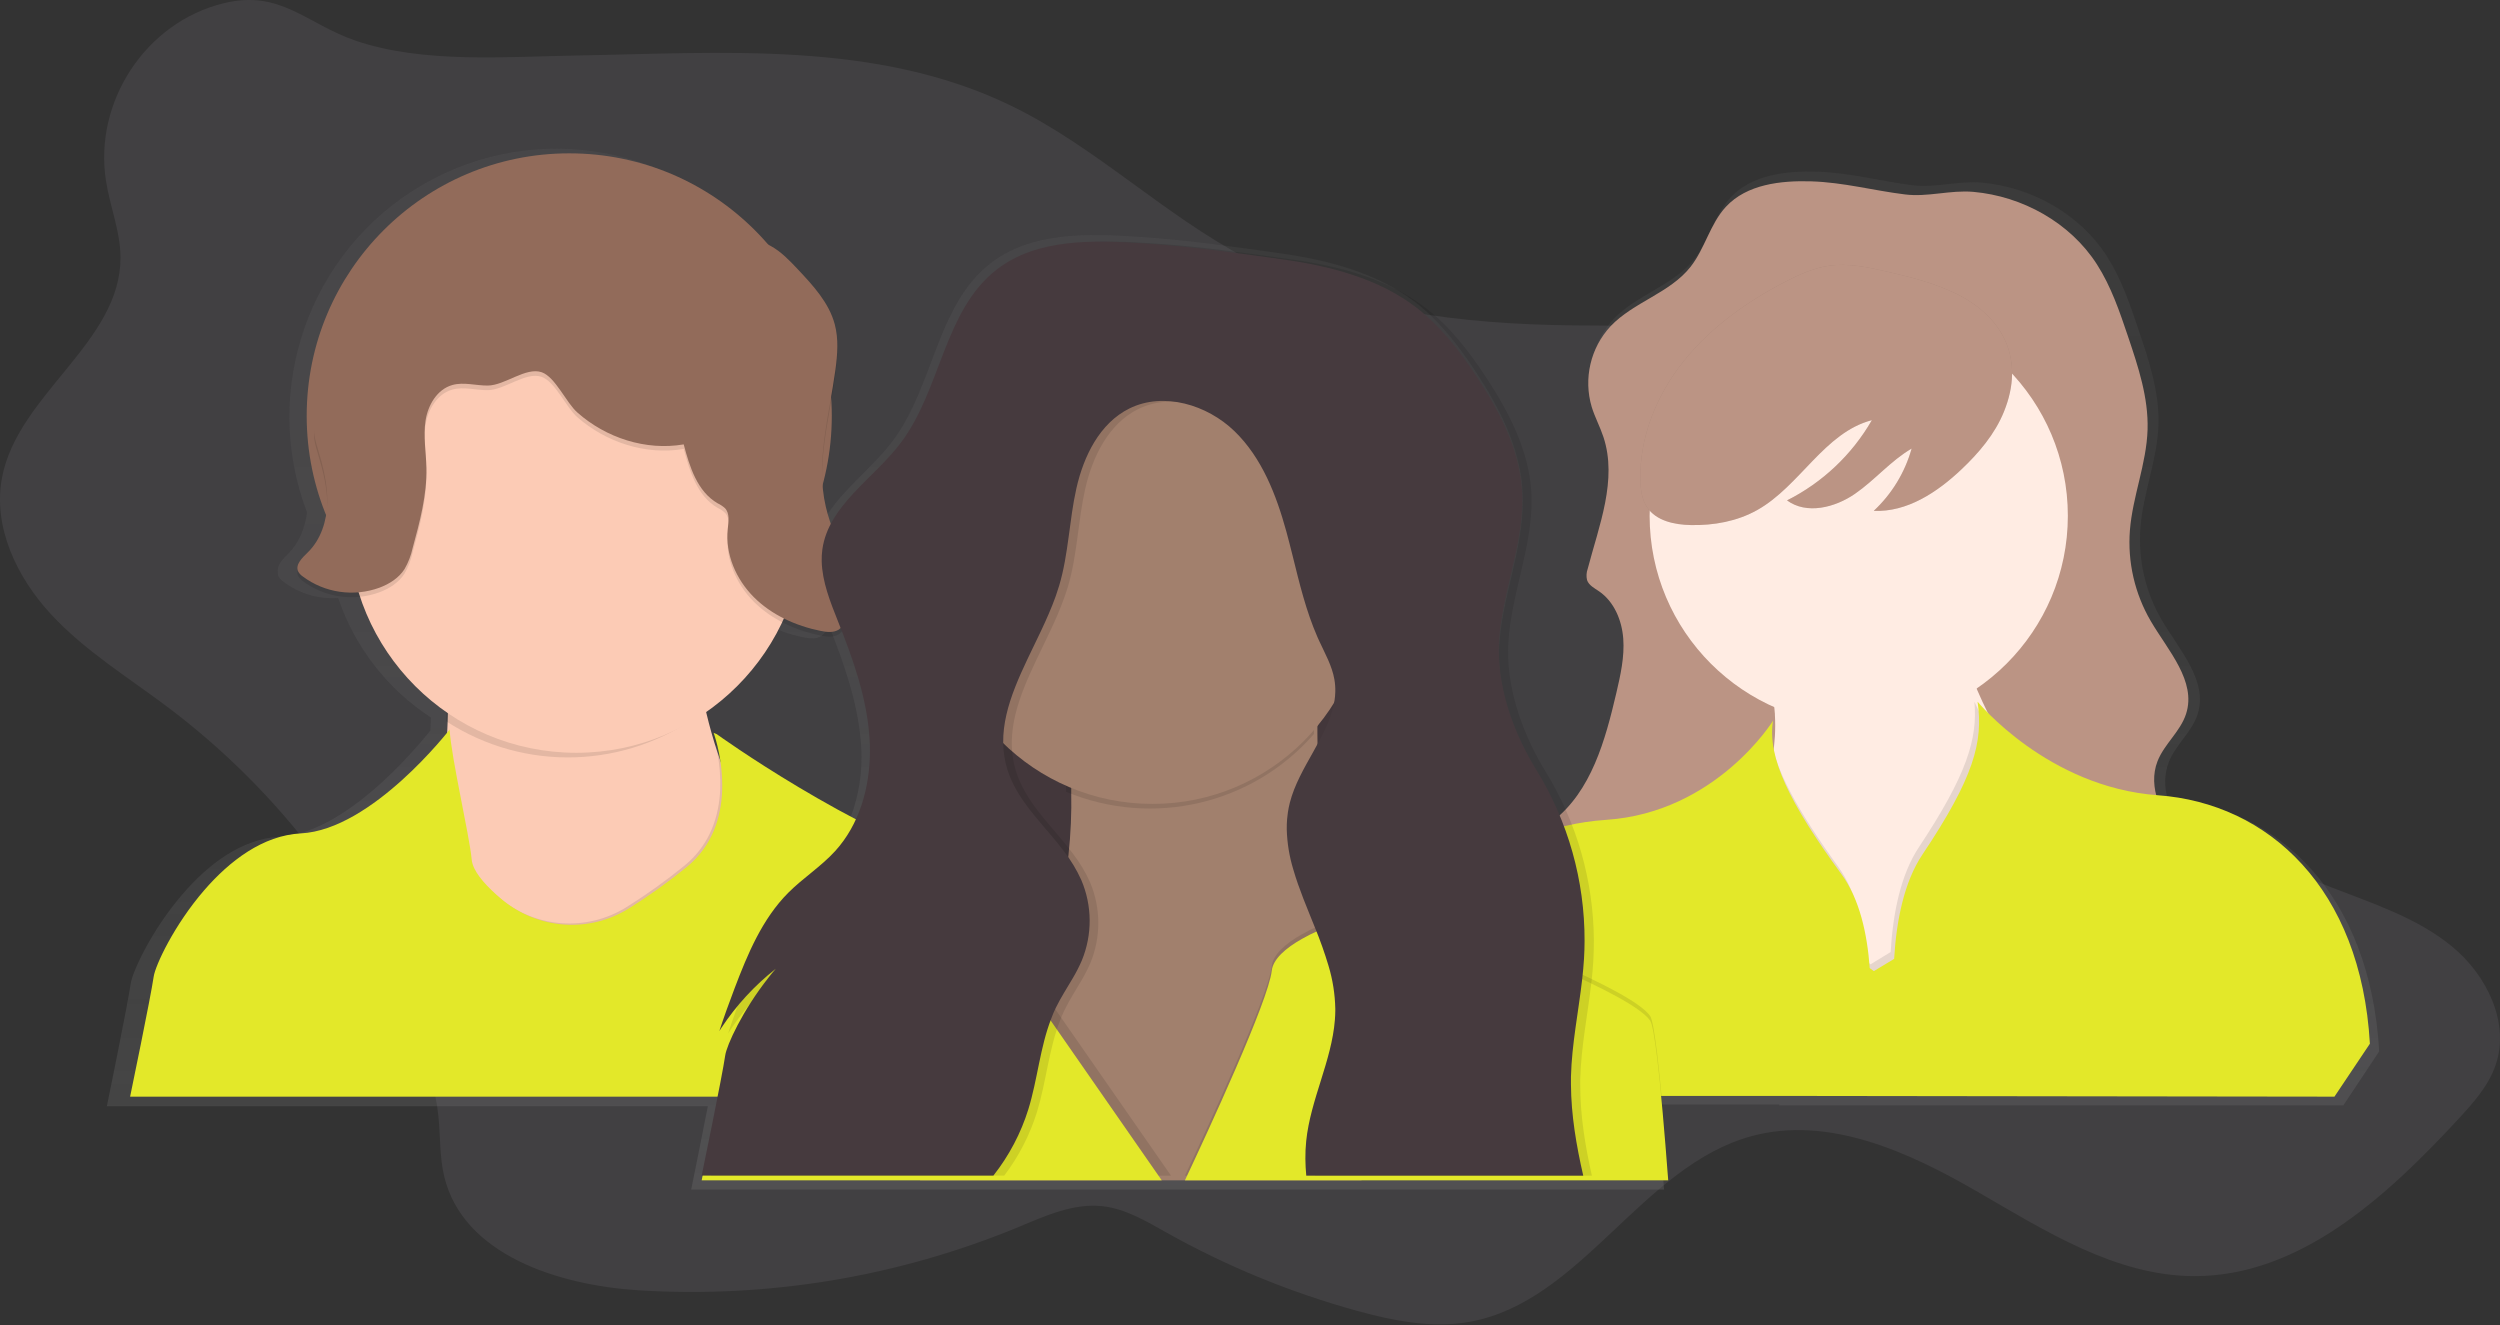 <svg width="400" height="212" viewBox="0 0 400 212" fill="none" xmlns="http://www.w3.org/2000/svg">
<rect x="0" y="0" width="400" height="212" fill="#333333" stroke="none"/>
<path opacity="0.1" d="M16.961 28.968C17.609 33.073 19.265 37.038 19.28 41.189C19.334 54.755 2.848 63.087 0.324 76.416C-1.174 84.324 2.707 92.404 8.18 98.303C13.652 104.202 20.63 108.454 27.057 113.307C44.838 126.758 58.544 144.859 66.657 165.607C68.281 169.777 69.678 174.076 70.138 178.526C70.473 181.761 70.315 185.072 71.075 188.231C74.081 200.773 89.325 205.64 102.214 206.452C122.973 207.739 143.753 204.274 162.967 196.323C167.287 194.525 171.748 192.484 176.385 192.991C180.094 193.397 183.402 195.399 186.657 197.221C196.242 202.592 206.443 206.785 217.037 209.709C222.906 211.326 229.066 212.556 235.061 211.506C253.062 208.336 262.629 186.538 280.292 181.772C292.512 178.476 305.228 184.234 316.188 190.557C327.147 196.88 338.459 204.162 351.111 204.18C367.99 204.202 381.865 191.449 393.315 179.069C395.716 176.47 398.157 173.753 399.302 170.406C401.624 163.612 397.862 155.981 392.299 151.416C386.737 146.851 379.723 144.586 373.023 141.977C361.666 137.553 350.828 131.903 340.702 125.126C334.15 120.74 327.802 115.78 323.32 109.31C319.464 103.731 317.149 97.264 314.564 90.995C308.897 77.268 300.882 63.317 287.5 56.876C276.573 51.614 263.881 52.203 251.752 52.063C233.88 51.865 215.554 49.719 199.709 41.466C186.326 34.496 175.334 23.493 161.753 16.905C140.151 6.434 115.456 8.486 92.18 8.882C80.994 9.072 67.698 10.186 56.954 6.527C49.008 3.821 44.918 -1.712 35.791 0.517C23.309 3.554 14.966 16.304 16.961 28.968Z" fill="#C0BCCF"/>
<path d="M346.814 127.716C346.249 125.839 346.308 123.828 346.983 121.987C348.062 119.184 350.691 117.161 351.615 114.296C353.334 108.975 348.702 103.993 345.861 99.171C343.254 94.696 342.073 89.528 342.476 84.36C342.918 78.811 345.181 73.504 345.353 67.941C345.508 62.757 343.836 57.714 342.185 52.801C340.822 48.741 339.433 44.634 337.128 41.028C332.768 34.212 325.025 29.927 317.062 29.219C313.303 28.883 309.627 30.111 305.934 29.631C300.805 28.966 295.956 27.63 290.727 27.464C285.76 27.316 280.267 27.948 276.883 31.604C274.297 34.403 273.47 38.446 271.103 41.437C267.744 45.681 261.87 47.137 258.155 51.067C254.889 54.601 253.723 59.605 255.087 64.228C255.601 65.904 256.443 67.461 256.99 69.126C259.288 76.084 256.27 83.525 254.447 90.62C254.241 91.2 254.204 91.826 254.339 92.426C254.627 93.293 255.533 93.749 256.285 94.261C258.745 95.945 260 98.994 260.241 101.974C260.482 104.954 259.795 107.924 259.119 110.835C257.396 118.237 255.242 126.167 249.562 131.09C248.531 128.62 247.312 126.234 245.915 123.952C242.441 118.295 239.869 111.309 239.826 104.622C239.824 104.602 239.824 104.581 239.826 104.561C239.826 104.199 239.844 103.838 239.866 103.477C240.315 95.587 243.711 87.976 243.635 80.122C243.635 79.487 243.617 78.85 243.581 78.211C243.139 71.489 239.923 65.272 236.237 59.643C233.485 55.442 230.385 51.385 226.414 48.325C220.275 43.633 212.473 41.596 204.809 40.519C197.144 39.443 190.17 38.431 182.444 37.911C174.136 37.351 164.993 37.037 158.426 42.173C149.862 48.871 149.387 61.807 142.859 70.513C138.975 75.693 132.788 79.696 130.742 85.581C130.188 84.137 129.727 82.659 129.361 81.156C129.339 81.054 129.318 80.957 129.296 80.856C131.764 73.755 132.338 66.129 130.961 58.737C131.124 57.539 131.207 56.333 131.209 55.124C131.25 53.809 131.108 52.495 130.789 51.219C129.864 47.701 127.314 44.886 124.851 42.217C123.954 41.198 122.98 40.25 121.937 39.381C108.621 23.177 85.576 19.048 67.503 29.629C49.429 40.21 41.649 62.384 49.126 82.008C48.809 84.472 47.86 86.867 46.115 88.604C45.32 89.395 44.292 90.385 44.464 91.397C44.411 91.685 44.451 91.983 44.579 92.246C44.756 92.561 45.002 92.832 45.299 93.037C47.815 94.968 50.949 95.906 54.107 95.674C56.772 103.541 61.997 110.278 68.94 114.798C68.94 115.039 68.931 115.273 68.915 115.499C68.915 115.9 68.882 116.297 68.864 116.702C68.864 116.792 68.864 116.883 68.864 116.973C68.864 116.94 68.864 116.904 68.864 116.868C68.864 116.832 56.341 133.265 44.766 133.876C38.587 134.201 33.196 138.388 29.11 143.174C24.204 148.918 21.176 155.521 20.917 157.349C20.438 160.702 17.101 176.994 17.101 176.994H113.255C112.118 182.86 110.586 190.335 110.586 190.335H266.248C265.888 185.31 265.489 180.664 265.118 176.73H284.688L284.666 176.849H374.943L380.669 168.219C379.249 143.073 364.481 129.248 346.814 127.716ZM122.056 99.626C124.087 100.723 126.269 101.512 128.53 101.967C129.512 102.169 130.609 102.296 131.447 101.743C132.002 101.321 132.413 100.737 132.623 100.07L132.666 100.179C135.094 106.32 137.342 112.656 137.777 119.252C137.817 119.874 137.842 120.495 137.845 121.12C137.855 124.883 137.082 128.606 135.576 132.051C127.444 127.756 119.602 122.929 112.1 117.601L111.593 117.385C111.593 117.424 111.769 117.876 111.978 118.638C112.028 118.822 112.082 119.025 112.136 119.242C111.622 117.573 111.154 115.868 110.744 114.13C110.697 113.924 110.651 113.718 110.604 113.512C115.502 109.902 119.436 105.132 122.056 99.626Z" fill="url(#paint0_linear)"/>
<path d="M289.786 29.016C284.894 28.868 279.48 29.491 276.15 33.081C273.601 35.827 272.788 39.798 270.455 42.734C267.147 46.904 261.362 48.331 257.697 52.19C254.479 55.66 253.329 60.572 254.673 65.112C255.181 66.755 256.009 68.287 256.549 69.919C258.813 76.766 255.857 84.056 254.029 91.021C253.825 91.593 253.788 92.21 253.924 92.802C254.205 93.652 255.101 94.099 255.839 94.603C258.262 96.257 259.5 99.248 259.72 102.171C259.94 105.093 259.281 108.012 258.615 110.869C256.847 118.437 254.615 126.584 248.478 131.352C245.886 133.388 242.423 135.038 241.746 138.281C240.954 142.079 244.575 145.308 248.049 147.027C258.248 152.072 270.088 152.144 281.244 154.393C291.068 156.375 300.866 160.129 310.809 158.847C315.241 158.277 319.478 156.717 323.672 155.171L349.785 145.539C350.523 145.313 351.217 144.963 351.837 144.505C353.41 143.193 353.464 140.699 352.607 138.836C351.751 136.973 350.195 135.546 348.827 134.018C345.847 130.678 343.579 125.961 345.206 121.788C346.286 119.035 348.86 117.049 349.771 114.221C351.463 108.996 346.891 104.102 344.119 99.367C341.555 94.978 340.391 89.91 340.785 84.841C341.221 79.393 343.449 74.182 343.611 68.719C343.762 63.631 342.117 58.68 340.49 53.855C339.147 49.869 337.779 45.837 335.508 42.295C331.213 35.603 323.585 31.398 315.737 30.699C312.033 30.371 308.415 31.574 304.776 31.106C299.718 30.483 294.937 29.171 289.786 29.016Z" fill="#BB9484"/>
<path d="M298.165 171.747C298.165 171.747 268.199 153.147 279.852 131.705C282.548 126.748 283.739 122.058 283.984 117.776C284.048 116.648 284.048 115.517 283.984 114.389C283.984 114.335 283.984 114.281 283.984 114.227C283.945 113.645 283.892 113.072 283.827 112.51C282.439 101.189 275.093 93.812 275.093 93.812C275.093 93.812 324.797 79.451 316.475 92.398C312.613 98.408 313.768 104.303 316.355 110.403C316.628 111.045 316.92 111.694 317.222 112.34C320.21 118.772 324.356 125.435 325.515 132.661C327.891 147.494 298.165 171.747 298.165 171.747Z" fill="#FFECE3"/>
<path opacity="0.1" d="M315.803 92.312C312.004 98.224 313.14 104.022 315.685 110.023C306.095 116.145 293.993 116.933 283.674 112.11C282.319 100.96 275.093 93.703 275.093 93.703C275.093 93.703 323.994 79.572 315.803 92.312Z" fill="black"/>
<path d="M297.398 115.985C315.876 115.985 330.855 101.006 330.855 82.528C330.855 64.05 315.876 49.071 297.398 49.071C278.92 49.071 263.94 64.05 263.94 82.528C263.94 101.006 278.92 115.985 297.398 115.985Z" fill="#FFECE3"/>
<path opacity="0.1" d="M283.272 113.989C283.272 113.933 283.272 113.877 283.272 113.822L283.312 113.755C283.29 113.836 283.275 113.914 283.272 113.989ZM297.185 171.747C297.185 171.747 267.789 153.129 279.22 131.666C281.865 126.704 283.034 122.01 283.273 117.724C283.942 123.025 287.563 129.615 294.154 138.736C297.014 142.708 298.243 148.262 298.633 153.812L299.287 154.292L302.504 152.328C302.861 146.189 304.091 139.985 307.001 135.587C314.646 124.032 316.462 118.255 315.898 112.268C318.829 118.706 322.896 125.375 324.033 132.608C326.346 147.471 297.185 171.747 297.185 171.747Z" fill="black"/>
<path d="M345.271 127.241C327.593 125.959 316.41 112.268 316.41 112.268C317.351 118.682 315.822 124.423 307.578 136.743C304.66 141.113 303.422 147.286 303.062 153.419L299.815 155.377L299.155 154.898C298.761 149.37 297.524 143.827 294.634 139.871C286.394 128.594 282.729 121.194 283.685 115.32C283.685 115.32 274.619 130.002 256.96 131.179C239.301 132.356 224.466 144.806 223.048 167.593L228.698 175.346H284.425L373.511 175.465L379.182 166.995C377.764 142.117 362.948 128.522 345.271 127.241Z" fill="#E3E829"/>
<path opacity="0.1" d="M320.634 65.861C319.193 69.432 316.634 72.448 313.837 75.096C309.973 78.757 305.115 81.981 299.803 81.733C302.699 79.032 304.795 75.585 305.861 71.77C302.509 73.725 299.976 76.82 296.775 79.024C293.575 81.228 289.051 82.364 285.923 80.062C291.605 77.204 296.325 72.74 299.5 67.225C291.902 69.198 288.003 77.761 281.158 81.606C277.951 83.41 274.199 84.088 270.522 84.009C267.909 83.955 264.997 83.345 263.541 81.174C262.691 79.911 262.492 78.324 262.46 76.798C262.301 69.88 265.116 63.091 269.452 57.706C273.788 52.32 279.544 48.226 285.7 45.048C287.891 43.916 290.176 42.884 292.616 42.523C295.651 42.083 298.743 42.729 301.72 43.414C305.591 44.302 309.483 45.276 313.048 47.021C320.656 50.791 323.979 57.623 320.634 65.861Z" fill="black"/>
<path d="M320.634 65.861C319.193 69.432 316.634 72.448 313.837 75.096C309.973 78.757 305.115 81.981 299.803 81.733C302.699 79.032 304.795 75.585 305.861 71.77C302.509 73.725 299.976 76.82 296.775 79.024C293.575 81.228 289.051 82.364 285.923 80.062C291.605 77.204 296.325 72.74 299.5 67.225C291.902 69.198 288.003 77.761 281.158 81.606C277.951 83.41 274.199 84.088 270.522 84.009C267.909 83.955 264.997 83.345 263.541 81.174C262.691 79.911 262.492 78.324 262.46 76.798C262.301 69.88 265.116 63.091 269.452 57.706C273.788 52.32 279.544 48.226 285.7 45.048C287.891 43.916 290.176 42.884 292.616 42.523C295.651 42.083 298.743 42.729 301.72 43.414C305.591 44.302 309.483 45.276 313.048 47.021C320.656 50.784 323.979 57.623 320.634 65.861Z" fill="#BB9484"/>
<path d="M91.078 108.55C114.278 108.55 133.086 89.743 133.086 66.543C133.086 43.343 114.278 24.535 91.078 24.535C67.878 24.535 49.071 43.343 49.071 66.543C49.071 89.743 67.878 108.55 91.078 108.55Z" fill="#926B5A"/>
<path d="M129.368 148.542C129.368 148.542 90.683 158.421 89.725 159.354C88.767 160.287 57.16 161.942 66.362 142.653C69.742 135.571 71.148 125.952 71.575 116.614C71.593 116.218 71.611 115.825 71.626 115.432C72.208 99.78 70.14 85.256 70.14 85.256C70.14 85.256 114.971 67.597 111.67 94.432C110.846 101.107 111.529 107.814 113.026 114.12C113.525 116.225 114.111 118.283 114.762 120.28C119.997 136.368 129.368 148.542 129.368 148.542Z" fill="#FCCBB5"/>
<path opacity="0.1" d="M112.268 114.072C100.236 123.058 83.931 123.58 71.357 115.382C71.932 99.752 69.889 85.248 69.889 85.248C69.889 85.248 114.19 67.614 110.928 94.411C110.117 101.08 110.792 107.777 112.268 114.072Z" fill="black"/>
<path d="M92.193 120.446C112.314 120.446 128.625 104.135 128.625 84.015C128.625 63.895 112.314 47.584 92.193 47.584C72.073 47.584 55.762 63.895 55.762 84.015C55.762 104.135 72.073 120.446 92.193 120.446Z" fill="#FCCBB5"/>
<path opacity="0.1" d="M129.368 148.572C129.368 148.572 90.683 158.424 89.725 159.355C88.767 160.286 57.16 161.936 66.362 142.699C69.742 135.635 71.148 126.042 71.575 116.729C71.937 121.596 74.735 133.382 75.093 137.303C75.116 137.533 75.162 137.759 75.23 137.979C75.754 139.722 77.624 141.732 79.876 143.637L80.01 143.748C85.759 148.542 93.968 149.088 100.307 145.096C103.523 143.082 106.609 140.871 109.548 138.475C113.757 135.021 115.069 130.366 115.232 126.254C115.299 124.28 115.141 122.305 114.762 120.366C119.997 136.43 129.368 148.572 129.368 148.572Z" fill="black"/>
<path d="M178.439 175.465H20.818C20.818 175.465 24.117 159.554 24.586 156.277C24.843 154.484 27.835 148.031 32.682 142.427C36.718 137.766 42.042 133.661 48.146 133.342C59.57 132.747 71.94 116.729 71.94 116.729C72.214 121.389 75.109 133.561 75.473 137.555C75.496 137.784 75.542 138.009 75.611 138.229C76.134 139.968 78 141.972 80.249 143.872C86.121 148.767 94.317 149.313 100.646 145.331C103.856 143.321 106.937 141.116 109.872 138.727C114.074 135.282 115.384 130.639 115.546 126.538C115.629 123.816 115.297 121.098 114.561 118.475C114.355 117.729 114.2 117.291 114.178 117.252L114.68 117.464C114.68 117.464 136.023 132.88 155.576 139.183C157.867 139.924 160.03 141.012 161.986 142.409C163.571 143.547 165.031 144.849 166.34 146.292C168.986 149.265 171.176 152.61 172.837 156.219C177.37 165.763 178.439 175.465 178.439 175.465Z" fill="#E3E829"/>
<path opacity="0.1" d="M109.392 71.828C110.337 75.411 111.573 79.391 114.821 81.258C115.256 81.463 115.657 81.733 116.01 82.057C116.81 82.913 116.566 84.249 116.446 85.41C116.032 89.394 117.77 93.432 120.621 96.287C123.472 99.143 127.33 100.888 131.312 101.69C132.287 101.887 133.381 102.013 134.221 101.472C134.789 101.047 135.206 100.456 135.414 99.784C136.523 96.879 136.054 93.615 135.127 90.648C134.199 87.682 132.832 84.851 132.13 81.824C130.461 74.64 132.672 67.217 133.668 59.912C133.999 57.483 134.192 54.978 133.556 52.61C132.636 49.178 130.097 46.426 127.646 43.822C126.326 42.421 124.977 40.995 123.283 40.078C118.286 37.387 111.854 39.777 106.519 37.817C104.384 37.032 102.57 35.599 100.537 34.592C96.221 32.443 91.104 32.325 86.373 33.303C81.642 34.281 77.209 36.291 72.82 38.283L69.464 39.78C64.737 41.93 59.671 44.359 57.126 48.855C54.416 53.642 55.169 59.768 52.46 64.555C51.638 65.988 50.493 67.364 50.278 69.012C50.133 70.201 50.504 71.391 50.849 72.541C51.693 75.339 52.427 78.216 52.362 81.139C52.296 84.063 51.351 87.058 49.249 89.115C48.362 89.982 47.176 91.092 47.722 92.199C47.901 92.509 48.15 92.774 48.449 92.973C51.957 95.598 56.584 96.274 60.715 94.765C62.307 94.166 63.813 93.206 64.715 91.791C65.314 90.754 65.748 89.633 66.002 88.466C67.151 84.249 68.307 79.961 68.216 75.593C68.166 73.085 67.7 70.556 68.071 68.07C68.442 65.583 69.915 63.022 72.369 62.337C74.188 61.825 76.133 62.445 78.031 62.427C80.766 62.405 84.119 59.417 86.653 60.295C88.835 61.055 90.562 65.168 92.366 66.744C96.941 70.767 103.326 72.871 109.392 71.828Z" fill="black"/>
<path d="M109.393 71.102C110.339 74.685 111.576 78.665 114.825 80.532C115.254 80.733 115.65 80.997 116 81.313C116.8 82.169 116.557 83.506 116.437 84.667C116.022 88.651 117.761 92.688 120.613 95.544C123.466 98.399 127.326 100.144 131.31 100.947C132.285 101.144 133.38 101.269 134.22 100.728C134.788 100.303 135.206 99.713 135.414 99.041C136.523 96.135 136.054 92.871 135.126 89.905C134.198 86.938 132.83 84.108 132.128 81.08C130.458 73.897 132.67 66.473 133.667 59.168C133.998 56.739 134.191 54.235 133.554 51.867C132.634 48.434 130.094 45.683 127.642 43.078C126.322 41.677 124.972 40.251 123.276 39.334C118.278 36.643 111.842 39.033 106.504 37.073C104.369 36.289 102.553 34.856 100.519 33.849C96.201 31.699 91.082 31.581 86.349 32.559C81.615 33.537 77.18 35.547 72.789 37.539L69.475 39.044C64.745 41.194 59.677 43.623 57.13 48.119C54.42 52.906 55.173 59.032 52.462 63.819C51.64 65.252 50.494 66.627 50.279 68.275C50.134 69.465 50.505 70.654 50.851 71.805C51.695 74.603 52.43 77.48 52.364 80.403C52.299 83.327 51.353 86.322 49.25 88.378C48.362 89.245 47.176 90.356 47.722 91.463C47.901 91.773 48.15 92.037 48.449 92.237C51.959 94.862 56.589 95.538 60.721 94.028C62.315 93.43 63.821 92.47 64.723 91.055C65.323 90.018 65.757 88.897 66.011 87.73C67.161 83.513 68.318 79.224 68.227 74.857C68.176 72.349 67.71 69.82 68.081 67.333C68.452 64.847 69.926 62.285 72.382 61.601C74.201 61.089 76.147 61.708 78.046 61.69C80.782 61.669 84.137 58.681 86.672 59.559C88.855 60.318 90.584 64.431 92.388 66.008C96.936 70.045 103.325 72.148 109.393 71.102Z" fill="#926B5A"/>
<path d="M229.74 86.989H147.212V157.621H229.74V86.989Z" fill="#463A3E"/>
<path opacity="0.05" d="M229.74 86.989H147.212V157.621H229.74V86.989Z" fill="black"/>
<path d="M217.844 188.848H147.212C148.124 183.703 150.79 178.064 155.987 171.985C160.09 167.206 163.446 161.833 165.94 156.049C166.61 154.503 167.211 152.954 167.742 151.401C169.303 146.791 170.365 142.026 170.91 137.189C170.91 137.052 170.942 136.915 170.957 136.778C171.321 133.435 171.468 130.073 171.396 126.711C171.396 126.47 171.396 126.235 171.396 125.99C171.144 117.742 169.78 109.566 167.342 101.682L167.252 101.401C166.484 98.982 165.922 97.623 165.922 97.623C165.922 97.623 167.324 96.862 169.638 95.74L169.832 95.647C178.34 91.558 198.481 83.028 207.361 89.106L207.505 89.204C210.611 91.418 212.283 95.481 211.498 102.248C211.498 102.274 211.498 102.302 211.498 102.328C211.498 102.454 211.469 102.576 211.458 102.688C210.983 107.353 210.758 112.039 210.784 116.728C210.784 116.962 210.784 117.197 210.784 117.449C210.784 118.547 210.796 119.66 210.82 120.788C210.82 120.939 210.82 121.09 210.82 121.242C210.892 124.883 211.055 128.644 211.282 132.458C211.595 137.748 212.042 143.134 212.557 148.42C212.777 150.68 213.015 152.927 213.278 155.137C213.307 155.396 213.336 155.663 213.365 155.919C213.667 158.612 213.981 161.251 214.301 163.811L214.323 163.977C215.548 174.145 216.903 183.021 217.844 188.848Z" fill="#A1806D"/>
<path opacity="0.1" d="M210.96 102.229C210.96 102.255 210.96 102.283 210.96 102.309C210.448 107.093 210.206 111.902 210.234 116.714C210.234 116.948 210.234 117.182 210.234 117.434C200.431 128.72 184.415 132.454 170.57 126.682C170.57 126.441 170.57 126.207 170.57 125.962C170.315 117.624 168.91 109.361 166.395 101.401C165.622 98.985 165.056 97.627 165.056 97.627C165.056 97.627 166.468 96.867 168.799 95.747C177.287 91.678 197.999 82.891 206.937 89.2C210.063 91.411 211.747 95.47 210.96 102.229Z" fill="black"/>
<path d="M184.387 128.625C203.275 128.625 218.588 113.312 218.588 94.424C218.588 75.535 203.275 60.223 184.387 60.223C165.498 60.223 150.186 75.535 150.186 94.424C150.186 113.312 165.498 128.625 184.387 128.625Z" fill="#A2806D"/>
<path opacity="0.1" d="M187.361 188.104H113.755C113.755 188.104 117.063 172.143 117.534 168.855C117.791 167.057 120.792 160.583 125.653 154.962C131.897 150.013 139.63 147.286 147.617 147.218C161.694 147.01 165.791 151.826 166.902 155.386C167.291 156.58 167.39 157.848 167.192 159.087L169.856 162.921L187.361 188.104Z" fill="black"/>
<path d="M185.874 188.848H112.268C112.268 188.848 115.576 172.886 116.047 169.599C116.304 167.801 119.304 161.327 124.165 155.705C130.409 150.756 138.143 148.03 146.13 147.962C160.206 147.753 164.304 152.569 165.415 156.13C165.803 157.324 165.903 158.592 165.705 159.831L168.369 163.664L185.874 188.848Z" fill="#E3E829"/>
<path opacity="0.1" d="M266.915 188.104H189.591C193.279 180.277 202.943 159.409 203.48 154.583C203.687 152.715 205.683 150.962 208.325 149.474C209.16 148.998 210.018 148.565 210.898 148.178L211.058 148.106C211.542 147.893 212.032 147.697 212.528 147.516C219.216 145.073 226.565 145.131 233.214 147.679C239.562 150.086 247.731 153.33 254.089 156.368L254.14 156.393C255.773 157.175 257.294 157.939 258.633 158.674C261.311 160.14 263.267 161.48 264.019 162.551C264.363 163.044 264.744 165.263 265.162 168.706C265.717 173.362 266.323 180.27 266.915 188.104Z" fill="black"/>
<path d="M266.915 188.848H189.591C193.279 181.02 202.943 160.152 203.48 155.326C203.687 153.458 205.683 151.706 208.325 150.218C209.16 149.741 210.018 149.309 210.898 148.922C211.542 148.637 212.032 148.44 212.528 148.259C219.216 145.817 226.565 145.874 233.214 148.422C239.562 150.83 247.731 154.074 254.089 157.111C255.773 157.918 257.294 158.682 258.633 159.417C261.311 160.884 263.267 162.223 264.019 163.295C264.363 163.787 264.744 166.006 265.162 169.449C265.721 174.105 266.323 181.017 266.915 188.848Z" fill="#E3E829"/>
<path opacity="0.1" d="M255.019 150.44C255.019 151.547 254.989 152.656 254.929 153.765C254.895 154.305 254.854 154.846 254.806 155.386C254.773 155.775 254.734 156.161 254.694 156.546L254.643 156.993C254.055 162.231 252.969 167.44 252.839 172.703C252.839 172.952 252.839 173.201 252.839 173.449C252.814 178.392 253.615 183.259 254.701 188.104H210.415C210.343 187.207 210.307 186.303 210.318 185.413C210.318 184.61 210.368 183.806 210.451 182.999C211.133 176.367 214.53 170.16 215.042 163.571L215.064 163.268C215.096 162.775 215.115 162.278 215.107 161.781C215.107 161.737 215.107 161.694 215.107 161.647C215.051 159.469 214.715 157.306 214.108 155.213C214.079 155.109 214.05 155.004 214.021 154.9C213.402 152.824 212.679 150.78 211.855 148.776L211.697 148.376C210.495 145.378 209.231 142.406 208.376 139.427C207.696 137.208 207.345 134.903 207.333 132.582C207.333 132.168 207.358 131.754 207.391 131.34C207.42 131.001 207.459 130.662 207.51 130.32C207.589 129.785 207.695 129.255 207.827 128.731C208.549 125.893 210.09 123.23 211.567 120.593C213.209 117.657 214.775 114.754 215.057 111.666C215.092 111.276 215.106 110.884 215.096 110.492C215.085 109.987 215.037 109.484 214.952 108.986C214.573 106.796 213.443 104.825 212.516 102.804C212.422 102.599 212.328 102.393 212.238 102.185C212.238 102.152 212.209 102.12 212.198 102.087C210.394 97.926 209.347 93.488 208.246 89.072C208.199 88.88 208.152 88.69 208.102 88.502C207.831 87.421 207.553 86.341 207.257 85.26C205.64 79.366 203.337 73.411 198.956 69.157C194.574 64.902 187.586 62.748 182.1 65.457C177.354 67.817 174.784 73.098 173.626 78.257C172.467 83.415 172.373 88.801 170.868 93.874C170.76 94.243 170.64 94.612 170.507 94.98C170.442 95.167 170.377 95.34 170.312 95.545C169.666 97.382 168.869 99.202 168.01 101.01L167.919 101.201C165.176 107.026 161.989 112.751 161.888 118.605V118.68C161.888 118.839 161.888 118.994 161.888 119.152C161.907 120.544 162.118 121.926 162.516 123.259C163.238 125.658 164.545 127.751 166.068 129.744C166.369 130.135 166.677 130.523 166.992 130.907C168.508 132.766 170.154 134.567 171.594 136.484L171.641 136.545C172.736 137.961 173.66 139.5 174.395 141.131C176.153 145.258 176.179 149.918 174.467 154.064C174.058 155.013 173.589 155.934 173.063 156.824C172.135 158.423 171.114 159.979 170.309 161.644C170.038 162.202 169.796 162.771 169.587 163.348C167.782 167.988 167.393 173.121 165.92 177.909C164.779 181.585 163.005 185.034 160.676 188.1H113.755C114.3 185.438 117.003 172.249 117.429 169.288C117.685 167.487 120.678 161.002 125.525 155.372C125.117 155.692 124.724 156.017 124.345 156.341C121.288 158.941 118.639 161.984 116.487 165.369C116.592 165.045 116.7 164.717 116.808 164.392C117.469 162.425 118.183 160.477 118.909 158.553C121.01 153.012 123.348 147.36 127.535 143.159C129.899 140.789 132.776 138.962 135.028 136.488C138.998 132.132 140.64 126.098 140.594 120.183C140.594 119.57 140.568 118.961 140.529 118.353C140.099 111.868 137.879 105.661 135.476 99.62C134.183 96.377 132.812 92.969 132.873 89.533C132.877 89.05 132.912 88.569 132.978 88.092C133.971 80.969 141.189 76.704 145.524 70.958C151.97 62.409 152.439 49.703 160.896 43.14C167.393 38.096 176.416 38.406 184.62 38.953C192.25 39.465 199.136 40.456 206.709 41.515C214.281 42.574 221.965 44.563 228.039 49.221C231.963 52.225 235.023 56.206 237.741 60.331C241.379 65.857 244.559 71.96 244.996 78.556C245.028 79.028 245.046 79.496 245.046 79.961C245.122 87.67 241.769 95.142 241.325 102.883C241.307 103.244 241.293 103.604 241.289 103.964C241.287 103.983 241.287 104.003 241.289 104.022C241.21 110.733 243.79 117.78 247.302 123.475C252.292 131.592 254.96 140.917 255.019 150.44Z" fill="black"/>
<path d="M253.531 150.558C253.531 151.506 253.495 152.458 253.441 153.402C253.407 153.941 253.367 154.48 253.318 155.018C253.27 155.557 253.216 156.091 253.156 156.62C252.568 161.842 251.483 167.036 251.353 172.283C251.353 172.685 251.353 173.091 251.353 173.494C251.378 178.418 252.215 183.273 253.318 188.104H209.002C208.919 187.21 208.868 186.308 208.861 185.421C208.851 184.462 208.896 183.502 208.994 182.548C209.676 175.936 213.07 169.747 213.582 163.178C213.618 162.697 213.643 162.216 213.647 161.742C213.647 161.631 213.647 161.516 213.647 161.404C213.601 159.08 213.238 156.772 212.568 154.544C211.95 152.474 211.228 150.437 210.404 148.439C209.157 145.317 207.819 142.218 206.924 139.1C206.294 137.033 205.943 134.892 205.882 132.733C205.872 132.162 205.891 131.591 205.94 131.023C205.968 130.685 206.008 130.348 206.059 130.007C206.137 129.474 206.243 128.945 206.376 128.423C207.097 125.593 208.637 122.938 210.112 120.309C211.757 117.379 213.329 114.477 213.607 111.395C213.629 111.162 213.64 110.924 213.647 110.677C213.664 110.016 213.615 109.356 213.502 108.705C213.124 106.521 211.995 104.557 211.068 102.542C210.974 102.337 210.881 102.132 210.79 101.924C208.962 97.751 207.905 93.304 206.802 88.851C206.484 87.579 206.16 86.308 205.817 85.047C204.201 79.171 201.9 73.234 197.522 68.993C193.144 64.751 186.172 62.646 180.694 65.362C175.951 67.714 173.384 72.979 172.226 78.123C171.068 83.266 170.974 88.635 169.471 93.692C169.305 94.249 169.11 94.805 168.926 95.359C168.255 97.251 167.418 99.13 166.538 100.997C163.722 106.956 160.443 112.817 160.512 118.819V118.894C160.531 120.281 160.742 121.659 161.139 122.989C161.861 125.381 163.166 127.467 164.688 129.453C164.989 129.844 165.297 130.23 165.612 130.614C167.144 132.488 168.807 134.302 170.257 136.234C171.351 137.646 172.275 139.18 173.009 140.806C174.766 144.921 174.792 149.566 173.081 153.7C172.672 154.646 172.204 155.565 171.678 156.451C170.751 158.046 169.73 159.598 168.926 161.257C168.655 161.814 168.414 162.381 168.205 162.956C166.401 167.582 166.012 172.7 164.54 177.473C163.341 181.326 161.442 184.928 158.939 188.1H112.268C112.268 188.1 115.564 172.161 116.033 168.878C116.267 167.237 118.795 161.695 122.943 156.441C123.304 155.959 123.715 155.478 124.122 155.004C120.731 157.673 117.791 160.867 115.416 164.464L115.095 164.967C115.845 162.672 116.671 160.406 117.519 158.172C119.618 152.648 121.955 147.013 126.138 142.825C128.501 140.462 131.375 138.641 133.625 136.173C137.477 131.946 139.143 126.117 139.187 120.37C139.187 119.602 139.187 118.837 139.122 118.075C138.693 111.61 136.475 105.422 134.073 99.399C132.843 96.303 131.548 93.078 131.472 89.795C131.456 89.162 131.491 88.529 131.577 87.902C132.572 80.841 139.785 76.607 144.117 70.86C150.558 62.337 151.027 49.67 159.477 43.126C165.969 38.098 174.985 38.407 183.183 38.953C190.807 39.463 197.688 40.45 205.254 41.506C212.821 42.562 220.51 44.541 226.573 49.171C230.493 52.184 233.551 56.135 236.267 60.251C239.902 65.76 243.08 71.844 243.516 78.421C243.559 79.046 243.576 79.669 243.566 80.292C243.505 87.809 240.281 95.114 239.848 102.678C239.819 103.188 239.805 103.695 239.812 104.208C239.81 104.227 239.81 104.247 239.812 104.266C239.855 110.817 242.394 117.648 245.82 123.183C250.893 131.418 253.563 140.897 253.531 150.558Z" fill="#463A3E"/>
<defs>
<linearGradient id="paint0_linear" x1="198.878" y1="190.328" x2="198.878" y2="23.794" gradientUnits="userSpaceOnUse">
<stop stop-color="#808080" stop-opacity="0.25"/>
<stop offset="0.54" stop-color="#808080" stop-opacity="0.12"/>
<stop offset="1" stop-color="#808080" stop-opacity="0.1"/>
</linearGradient>
</defs>
</svg>
